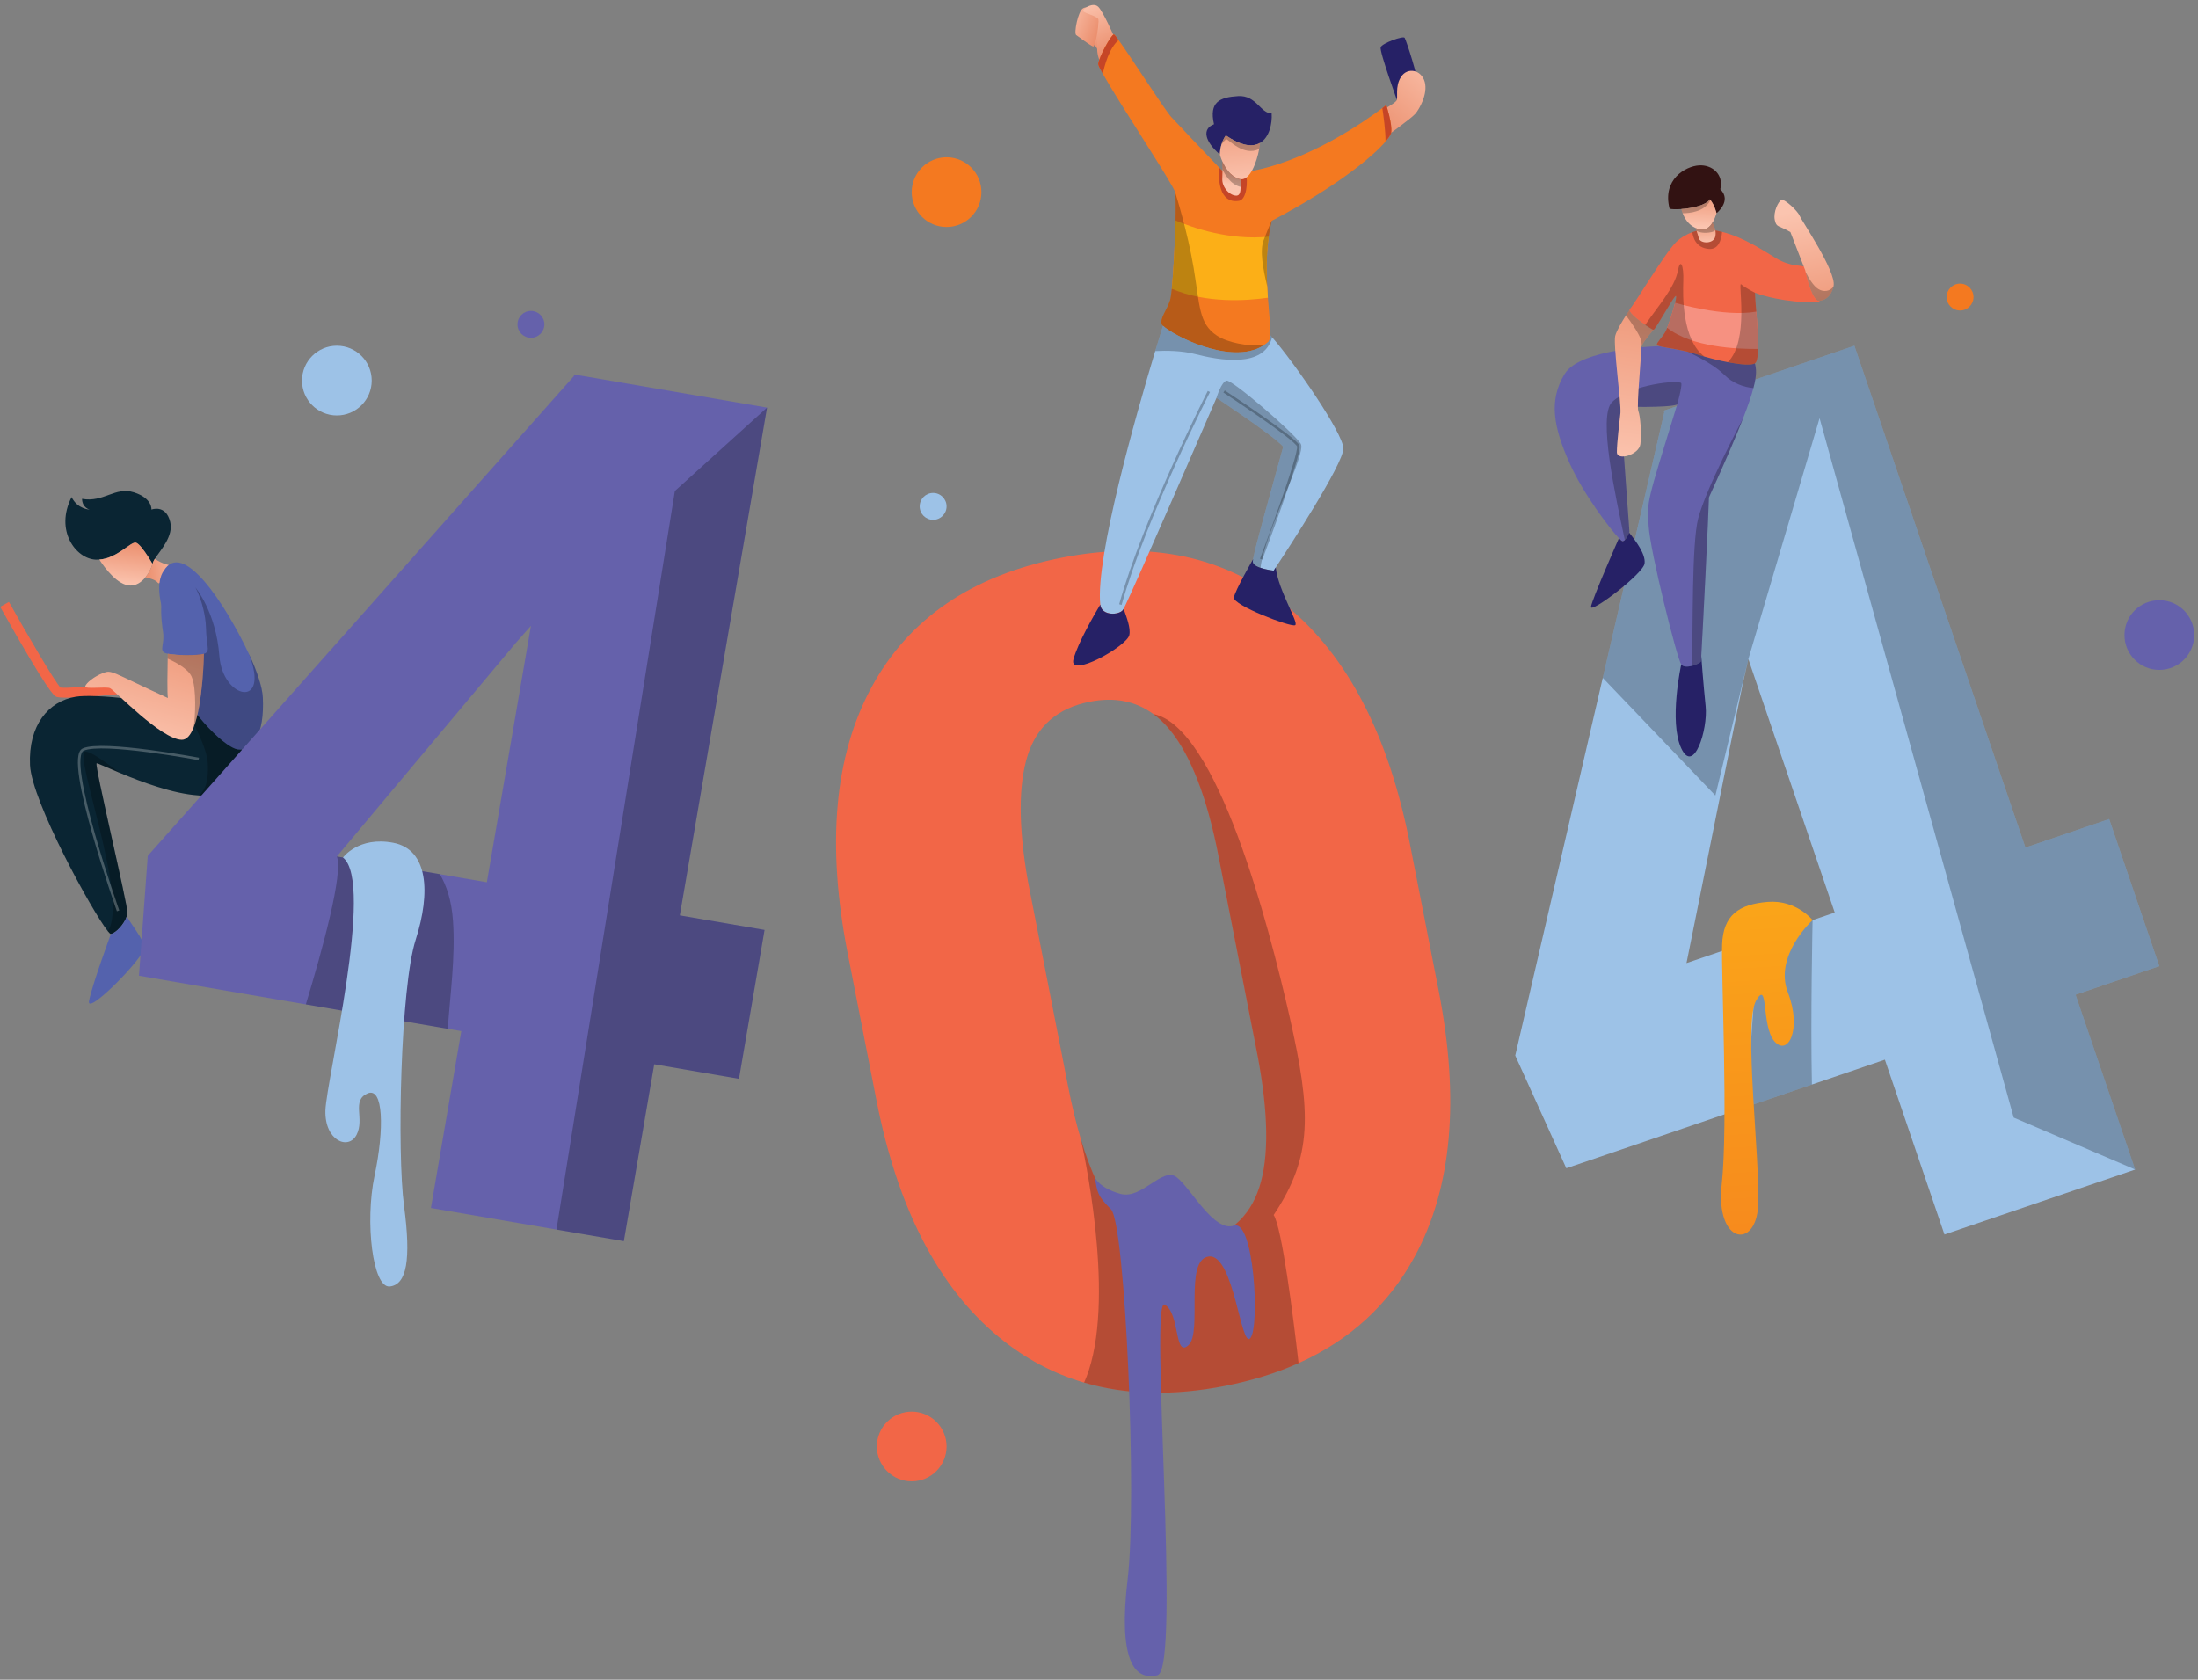 <svg width="403" height="308" viewBox="0 0 403 308" fill="none" xmlns="http://www.w3.org/2000/svg">
<rect x="0" y="0" width="403" height="308" fill="#808080" stroke="none"/>
<path d="M395.91 177.158L386.715 150.185L371.361 155.416L340 63.396L305.037 75.308L305.142 75.621L293.865 124.299L277.82 193.549L287.18 214.215L320.194 202.965L332.212 198.868L345.591 194.307L356.514 226.365L391.478 214.453L380.554 182.395L395.91 177.158ZM332.336 168.717L324.405 171.42L309.216 176.597L319.583 125.124L320.558 120.853L336.396 167.332L332.336 168.717Z" fill="#9DC2E7"/>
<path opacity="0.25" d="M380.554 182.394L391.478 214.452L369.208 204.926L333.615 76.682L320.558 120.854L314.512 145.873L293.866 124.297L305.143 75.62L305.038 75.307L340 63.396L371.36 155.417L386.714 150.185L395.91 177.158L380.554 182.394Z" fill="#010101"/>
<path opacity="0.25" d="M332.212 198.867L320.194 202.964L321.96 178.197V173.682L324.405 171.42L325.978 169.967L332.335 168.717C332.336 168.717 331.942 186.909 332.212 198.867Z" fill="#010101"/>
<path d="M332.338 168.716C332.338 168.716 329.334 164.944 324.09 165.38C318.846 165.816 315.92 167.783 315.744 173.245C315.568 178.708 316.871 206.237 315.674 217.162C314.477 228.087 321.925 229.179 322.352 221.095C322.78 213.011 319.615 187.666 321.961 183.515C324.309 179.364 322.88 188.103 325.342 190.944C327.805 193.784 330.426 188.759 327.805 181.986C325.182 175.212 332.338 168.716 332.338 168.716Z" fill="url(#paint0_linear_103_6)"/>
<path d="M12.161 127.93C11.263 127.93 10.598 127.881 10.311 127.761C9.976 127.62 8.954 127.194 0.032 111.268L1.636 110.37C4.968 116.317 10.021 124.973 11.091 126.08C12.062 126.237 17.398 125.865 22.126 125.39L22.311 127.22C19.334 127.518 14.766 127.93 12.161 127.93Z" fill="#F26647"/>
<path d="M44.503 135.653V136.186C44.503 136.186 44.016 146.295 36.448 145.859C36.429 145.859 36.411 145.854 36.392 145.854C31.712 145.551 25.919 143.367 22.035 141.745C19.594 140.724 17.902 139.924 17.714 139.956C17.222 140.034 23.446 165.927 23.363 167.402C23.354 167.6 23.308 167.811 23.239 168.028C22.798 169.43 21.258 171.112 20.334 171.251C20.237 171.265 20.04 171.085 19.76 170.735C16.946 167.237 5.807 146.917 5.503 140.282C5.177 132.991 8.863 128.6 13.861 127.763C17.548 127.147 28.329 128.632 33.73 129.455C35.648 129.749 36.884 129.956 36.884 129.956L44.503 135.653Z" fill="#0A2533"/>
<path opacity="0.25" d="M23.364 167.402C23.355 167.6 23.309 167.811 23.24 168.028C22.799 169.43 21.259 171.112 20.335 171.251C20.238 171.265 20.041 171.085 19.761 170.735C23.724 165.14 13.365 137.901 15.618 137.823C16.73 137.786 19.19 139.676 22.036 141.745C19.595 140.724 17.903 139.924 17.715 139.956C17.222 140.034 23.447 165.926 23.364 167.402Z" fill="#010101"/>
<path opacity="0.25" d="M44.503 135.653V136.186C44.503 136.186 44.016 146.295 36.448 145.859C37.937 144.669 38.213 142.572 38.102 140.034C37.974 137.096 35.256 132.067 33.73 129.456C35.648 129.75 36.884 129.957 36.884 129.957L44.503 135.653Z" fill="#010101"/>
<path d="M28.398 102.459C28.146 102.855 27.98 103.186 27.98 103.438C27.98 103.438 27.971 103.423 27.953 103.392C27.865 103.236 27.548 102.689 27.14 102.054C26.45 100.988 25.498 99.663 24.923 99.502C23.999 99.249 21.54 102.356 18.216 102.605C17.995 102.625 17.775 102.628 17.549 102.62C13.89 102.454 10.009 97.264 13.126 91.149C14.216 93.388 16.455 93.443 16.455 93.443C16.455 93.443 15.089 93.168 15.039 91.475C19.024 92.183 21.099 89.181 24.542 90.275C27.98 91.364 27.765 93.442 27.765 93.442C27.765 93.442 30.385 92.403 31.203 95.681C31.86 98.303 29.41 100.887 28.398 102.459Z" fill="#0A2533"/>
<path d="M27.953 103.393C27.719 104.22 27.272 105.122 26.67 105.852C25.94 106.745 24.974 107.397 23.884 107.37C21.558 107.315 19.245 104.193 18.216 102.606C21.54 102.358 23.999 99.251 24.923 99.503C25.498 99.664 26.449 100.988 27.14 102.055C27.547 102.69 27.865 103.237 27.953 103.393Z" fill="url(#paint1_linear_103_6)"/>
<path d="M31.313 103.709C31.313 103.709 29.566 107.7 28.909 106.826C28.555 106.353 27.534 106.041 26.67 105.851C27.273 105.121 27.719 104.219 27.953 103.392C27.972 103.423 27.98 103.438 27.98 103.438C27.98 103.185 28.146 102.854 28.398 102.459C29.667 103.416 31.313 103.709 31.313 103.709Z" fill="url(#paint2_linear_103_6)"/>
<path d="M43.602 137.414C40.816 137.005 33.281 128.812 33.281 125.286C33.281 124.789 33.226 124.237 33.134 123.636C32.555 119.967 30.436 114.588 29.553 110.786C28.528 106.363 30.003 104.708 30.003 104.708C33.433 98.81 41.195 110.501 45.622 119.875L45.627 119.88C47.116 123.038 48.101 125.971 48.192 127.935C48.509 134.572 46.388 137.823 43.602 137.414Z" fill="#5462AD"/>
<path opacity="0.25" d="M43.602 137.414C40.816 137.005 33.281 128.812 33.281 125.286C33.281 124.789 33.226 124.237 33.134 123.636L33.116 122.064L35.846 107.756C35.846 107.756 39.616 112.239 40.218 120.266C40.816 128.293 49.654 130.04 45.626 119.88C47.115 123.038 48.1 125.971 48.191 127.935C48.509 134.572 46.388 137.823 43.602 137.414Z" fill="#010101"/>
<path d="M37.758 119.718C37.685 119.781 37.556 119.832 37.386 119.879C36.094 120.236 32.329 120.182 30.761 119.874C30.527 119.828 30.338 119.773 30.219 119.718C29.185 119.226 30.219 118.022 29.893 115.893C29.566 113.76 28.747 107.535 31.915 105.622C35.229 103.622 37.647 111.193 37.758 114.964C37.869 118.735 38.471 119.116 37.758 119.718Z" fill="#5462AD"/>
<path d="M37.386 119.879C37.386 119.879 37.235 129.087 35.478 133.432C35.478 133.437 35.478 133.437 35.478 133.441C34.931 134.793 34.228 135.671 33.322 135.653C29.511 135.57 20.951 126.518 20.17 126.187C19.393 125.86 15.499 126.435 15.623 125.86C15.747 125.286 17.264 124.016 18.9 123.405C20.542 122.79 20.252 123.157 30.78 127.994C30.637 127.065 30.697 123.047 30.743 120.771C30.748 120.426 30.758 120.123 30.762 119.875C32.33 120.182 36.094 120.237 37.386 119.879Z" fill="url(#paint3_linear_103_6)"/>
<path d="M26.504 173.627C26.771 175.268 15.746 186.49 16.32 183.543C16.89 180.592 20.334 171.25 20.334 171.25C21.258 171.111 22.798 169.43 23.239 168.027C24.141 169.59 26.279 172.266 26.504 173.627Z" fill="#5462AD"/>
<path opacity="0.25" d="M36.448 139.162C36.448 139.162 18.751 135.839 15.255 137.446C11.759 139.052 21.651 167.019 21.651 167.019" stroke="white" stroke-width="0.46" stroke-miterlimit="10"/>
<path opacity="0.25" d="M35.478 133.432C35.814 131.583 36.067 126.209 35.138 124.085C34.513 122.65 32.187 121.418 30.742 120.771C30.747 120.426 30.757 120.123 30.761 119.875C32.329 120.183 36.094 120.237 37.386 119.88C37.386 119.879 37.235 129.087 35.478 133.432Z" fill="#010101"/>
<path d="M321.487 71.151C321.129 72.53 320.531 74.305 319.602 76.681C318.278 80.088 316.278 84.731 313.331 91.204C313.258 94.492 312.21 115.46 311.925 120.287C311.888 120.876 311.865 121.225 311.856 121.271C311.815 121.482 311.056 121.887 310.229 122.094C309.447 122.296 308.611 122.323 308.251 121.845C307.511 120.862 302.514 101.032 302.271 96.363C302.023 91.692 301.779 92.758 307.511 74.162C306.118 74.815 297.089 74.571 297.089 74.571C297.089 74.571 298.744 97.346 298.753 97.511C298.753 97.534 298.739 97.589 298.707 97.667C298.602 97.98 298.27 98.675 297.912 99.024C297.751 99.184 297.585 99.276 297.433 99.23C297.346 99.208 297.134 99.014 296.827 98.688C295.094 96.848 290.34 90.661 287.765 84.891C284.735 78.091 283.994 73.337 286.864 68.588C289.733 63.835 304.26 63.471 304.26 63.471C305.18 63.728 307.294 63.981 309.386 64.478C310.002 64.621 310.618 64.791 311.198 64.984C314.38 66.041 320.443 67.383 321.749 66.63C322.039 67.644 322.103 68.83 321.487 71.151Z" fill="#6561AB"/>
<path d="M333.528 55.318C332.953 55.644 326.278 55.396 321.767 53.676C321.79 54.471 321.891 55.722 322.006 57.143C322.186 59.382 322.393 62.044 322.342 63.984C322.314 65.368 322.154 66.388 321.767 66.623C321.762 66.628 321.758 66.632 321.748 66.632C321.055 67.032 319.022 66.839 316.788 66.416C315.344 66.14 313.818 65.768 312.517 65.395C312.043 65.257 311.598 65.12 311.198 64.986C308.642 64.131 305.452 63.804 304.26 63.473C303.961 63.39 303.791 63.312 303.781 63.22C303.745 62.769 304.889 61.749 305.427 60.682C305.491 60.549 305.578 60.351 305.675 60.098C306.112 58.981 306.797 56.866 307.128 55.519C307.325 54.724 307.399 54.2 307.225 54.291C306.692 54.576 303.537 60.475 303.169 60.475C303.041 60.475 302.406 60.112 301.652 59.601C300.383 58.741 298.788 57.477 298.751 56.875C298.742 56.792 298.765 56.723 298.825 56.668C299.565 55.969 305.215 46.466 307.265 44.439C308.226 43.482 309.362 42.908 310.286 42.568C311.32 42.182 312.102 42.094 312.102 42.094C313.32 42.052 314.547 42.214 315.743 42.517C319.807 43.533 323.536 46.099 325.66 47.367C328.404 49.004 330.289 48.554 330.983 48.963C331.684 49.378 334.097 54.987 333.528 55.318Z" fill="#F26647"/>
<path d="M322.342 63.984C318.563 64.03 310.163 63.694 305.676 60.099C306.113 58.982 306.798 56.867 307.129 55.52C307.129 55.52 315.997 58.209 322.006 57.143C322.186 59.382 322.393 62.044 322.342 63.984Z" fill="#F69181"/>
<path opacity="0.25" d="M315.745 42.519C315.599 44.091 315.042 45.783 313.331 45.65C310.918 45.462 310.398 43.489 310.288 42.57C311.322 42.184 312.104 42.096 312.104 42.096C313.322 42.054 314.549 42.215 315.745 42.519Z" fill="#010101"/>
<path d="M314.724 39.093C314.724 39.093 314.315 37.415 313.492 36.551C312.826 37.636 310.256 38.192 308.274 38.335C307.336 38.404 306.527 38.381 306.118 38.275C304.725 32.864 309.069 30.491 311.488 30.326C313.901 30.16 316.076 31.958 315.419 34.703C317.588 36.841 314.724 39.093 314.724 39.093Z" fill="#321212"/>
<path d="M314.724 39.093C314.6 39.452 314.407 40.082 314.076 40.67H314.071C313.529 41.649 312.619 42.518 311.042 41.879C310.987 41.856 310.932 41.833 310.881 41.806C309.553 41.203 308.863 40.031 308.514 39.107C308.404 38.817 308.326 38.551 308.275 38.335C310.256 38.192 312.827 37.636 313.493 36.551C313.53 36.593 313.567 36.634 313.603 36.675C314.352 37.567 314.724 39.093 314.724 39.093Z" fill="url(#paint4_linear_103_6)"/>
<path d="M314.517 43.272C314.274 44.789 311.773 44.707 311.501 43.723C311.358 43.213 311.197 42.721 311.073 42.362C310.963 42.027 310.88 41.81 310.88 41.81V41.806C310.931 41.833 310.986 41.856 311.041 41.879C312.618 42.518 313.528 41.65 314.07 40.67H314.075C313.905 41.01 314.36 41.438 314.512 42.242C314.568 42.532 314.582 42.873 314.517 43.272Z" fill="url(#paint5_linear_103_6)"/>
<path d="M301.53 103.329C301.286 105.214 291.535 112.588 291.701 111.278C291.861 109.967 296.827 98.69 296.827 98.69C297.135 99.016 297.347 99.21 297.433 99.232C297.925 99.375 298.55 98.124 298.706 97.669C300.017 99.315 301.75 101.646 301.53 103.329Z" fill="#262166"/>
<path d="M308.25 137.198C305.956 132.278 308.25 121.846 308.25 121.846C308.986 122.83 311.772 121.681 311.854 121.272C311.864 121.226 311.886 120.876 311.923 120.288C311.923 120.288 312.291 125.286 312.728 129.52C313.165 133.754 310.545 142.112 308.25 137.198Z" fill="#262166"/>
<path opacity="0.25" d="M307.51 74.163C306.117 74.816 297.088 74.572 297.088 74.572C297.088 74.572 298.743 97.347 298.752 97.512C298.752 97.535 298.738 97.59 298.706 97.668C298.601 97.981 298.269 98.676 297.911 99.025C296.247 91.232 292.928 76.29 295.575 73.725C298.964 70.447 308.14 69.574 308.273 70.291C308.407 71.013 307.51 74.163 307.51 74.163Z" fill="#010101"/>
<path d="M301.014 63.4C300.881 63.676 300.812 63.906 300.854 64.058C301.051 64.821 300.003 74.379 300.385 75.363C300.766 76.347 300.987 79.459 300.766 81.427C300.545 83.395 296.45 84.595 296.45 82.903C296.45 81.207 296.942 77.221 297.107 75.69C297.272 74.164 295.742 63.102 296.151 61.571C296.418 60.573 297.443 58.882 298.123 57.829C298.486 57.264 298.753 56.877 298.753 56.877C298.814 57.837 302.836 60.477 303.171 60.477C303.17 60.476 301.552 62.288 301.014 63.4Z" fill="url(#paint6_linear_103_6)"/>
<path opacity="0.25" d="M321.487 71.151C319.68 71.018 317.648 70.227 316.232 68.806C314.586 67.16 311.841 65.634 309.386 64.48C310.002 64.623 310.618 64.793 311.198 64.986C314.38 66.043 320.443 67.385 321.749 66.632C322.039 67.644 322.103 68.83 321.487 71.151Z" fill="#010101"/>
<path opacity="0.25" d="M319.602 76.682C318.278 80.089 316.278 84.732 313.331 91.205C313.258 94.493 312.21 115.461 311.925 120.288C311.888 120.877 311.865 121.226 311.856 121.272C311.815 121.483 311.056 121.888 310.229 122.095C310.417 115.024 310.169 99.632 311.365 95.053C312.793 89.573 319.202 77.436 319.602 76.682Z" fill="#010101"/>
<path opacity="0.25" d="M312.517 65.395C312.043 65.257 311.598 65.12 311.198 64.986C308.642 64.131 305.452 63.804 304.26 63.473C303.961 63.39 303.791 63.312 303.781 63.22C303.745 62.769 304.889 61.749 305.427 60.682C305.96 59.615 307.758 54.002 307.225 54.291C306.692 54.576 303.537 60.475 303.169 60.475C303.041 60.475 302.406 60.112 301.652 59.601C301.73 59.468 301.817 59.334 301.914 59.192C303.878 56.296 307.101 52.692 307.647 49.579C308.084 47.285 308.741 48.595 308.63 51.547C308.532 54.196 308.389 62.306 312.517 65.395Z" fill="#010101"/>
<path opacity="0.25" d="M321.767 66.623C321.762 66.628 321.758 66.632 321.748 66.632C321.055 67.032 319.022 66.839 316.788 66.416C320.783 62.412 318.603 51.566 319.229 52.123C319.964 52.776 321.766 53.677 321.766 53.677C321.85 56.628 323.041 65.846 321.767 66.623Z" fill="#010101"/>
<path opacity="0.25" d="M303.17 60.476C303.17 60.476 301.552 62.288 301.014 63.4C301 63.156 300.983 62.931 300.959 62.729C300.835 61.557 299.01 59.009 298.122 57.828C298.485 57.263 298.752 56.876 298.752 56.876C298.813 57.837 302.835 60.476 303.17 60.476Z" fill="#010101"/>
<path opacity="0.25" d="M313.602 36.675C312.619 38.85 309.727 39.102 308.513 39.107C308.403 38.817 308.325 38.551 308.274 38.335C310.255 38.192 312.826 37.636 313.492 36.551C313.529 36.593 313.566 36.634 313.602 36.675Z" fill="#010101"/>
<path opacity="0.25" d="M314.512 42.243C314.328 42.386 314.104 42.492 313.823 42.556C312.504 42.855 311.575 42.598 311.074 42.363C310.964 42.028 310.881 41.811 310.881 41.811V41.807C310.932 41.834 310.987 41.857 311.042 41.88C312.619 42.519 313.529 41.651 314.071 40.671H314.076C313.906 41.011 314.361 41.438 314.512 42.243Z" fill="#010101"/>
<path d="M336.189 52.394C336.18 52.449 336.167 52.504 336.157 52.555C335.615 55.024 333.638 55.286 333.265 55.125C332.893 54.964 331.909 53.833 331.049 49.848C331.03 49.769 331.017 49.691 330.998 49.609C330.998 49.609 329.141 44.846 328.268 42.556C326.112 41.278 325.703 41.798 325.399 40.322C325.1 38.846 326.057 36.938 326.604 36.662C327.151 36.391 329.606 38.685 329.937 39.531C330.263 40.376 336.681 49.773 336.189 52.394Z" fill="url(#paint7_linear_103_6)"/>
<path opacity="0.25" d="M336.157 52.555C335.615 55.024 333.638 55.286 333.265 55.125C332.893 54.964 331.909 53.833 331.049 49.848C331.596 50.955 332.438 52.39 333.362 52.983C334.377 53.63 335.518 53.424 336.157 52.555Z" fill="#010101"/>
<path d="M263.771 181.622L258.502 154.714C254.604 134.812 247.087 120.294 235.952 111.153C224.812 102.018 211.053 99.053 194.672 102.262C178.291 105.471 166.674 113.369 159.828 125.951C152.978 138.539 151.507 154.818 155.419 174.79L160.706 201.8C164.591 221.633 172.099 236.119 183.238 245.254C187.941 249.111 193.118 251.869 198.768 253.521C206.496 255.788 215.112 255.985 224.614 254.127C229.538 253.166 234.035 251.773 238.094 249.952C247.49 245.741 254.579 239.245 259.361 230.455C266.212 217.868 267.679 201.588 263.771 181.622ZM230.881 217.739C229.079 223.257 225.268 226.585 219.447 227.725C213.42 228.906 208.523 227.214 204.745 222.645C202.17 219.532 199.968 214.912 198.142 208.784C198.142 208.779 198.142 208.774 198.142 208.774C198.138 208.765 198.138 208.755 198.133 208.742C197.287 205.901 196.524 202.733 195.843 199.244L188.447 161.468C186.714 151.546 186.709 143.887 188.428 138.489C190.148 133.093 193.954 129.814 199.843 128.665C204.335 127.782 208.21 128.541 211.465 130.932H211.47C212.578 131.75 213.616 132.752 214.582 133.948C218.384 138.651 221.326 146.32 223.404 156.944L230.562 193.498C232.578 204.14 232.684 212.217 230.881 217.739Z" fill="#F26647"/>
<path opacity="0.25" d="M233.525 222.787C235.043 225.123 237.06 241.002 238.095 249.953C234.035 251.774 229.538 253.167 224.615 254.128C215.113 255.985 206.497 255.788 198.769 253.522C199.085 252.809 199.375 252.064 199.623 251.301C204.446 236.566 198.419 209.98 198.143 208.784C199.968 214.912 202.17 219.532 204.746 222.645C208.524 227.214 213.421 228.906 219.448 227.725C225.268 226.584 229.08 223.256 230.882 217.739C232.685 212.218 232.578 204.14 230.565 193.497L223.407 156.943C221.329 146.319 218.386 138.65 214.585 133.947C213.619 132.752 212.581 131.75 211.473 130.931C223.1 133.211 232.543 169.209 236.478 186.574C240.408 203.942 240.739 211.974 233.525 222.787Z" fill="#010101"/>
<path d="M200.708 215.847C200.708 215.847 201.462 217.818 205.422 218.91C209.383 220.002 213.097 213.876 215.719 215.847C218.341 217.818 222.537 225.987 226.229 224.743C229.921 223.499 231.013 243.163 229.266 245.348C227.518 247.533 226.261 229.873 221.646 230.401C217.03 230.927 220.526 244.255 217.904 246.659C215.282 249.063 216.375 240.76 213.535 239.23C210.694 237.701 216.594 306.088 212.223 307.18C207.853 308.273 205.013 304.121 206.761 289.483C208.509 274.845 206.323 224.373 203.701 221.751C201.081 219.129 201.245 218.637 200.708 215.847Z" fill="#6561AB"/>
<path d="M256.344 18.938C256.344 18.938 252.863 9.393 253.149 8.655C253.436 7.918 257.26 6.525 257.541 6.934C257.82 7.344 260.237 14.759 259.827 15.291C259.417 15.824 256.344 18.938 256.344 18.938Z" fill="#262166"/>
<path d="M198.417 6.421C198.417 6.421 200.542 7.302 201.487 9.597C202.431 11.891 202.063 3.616 202.063 3.616L201.039 2.674L198.417 6.421Z" fill="url(#paint8_linear_103_6)"/>
<path d="M197.311 6.421C197.311 6.421 199.974 8.408 200.425 8.531C200.875 8.654 201.745 3.451 201.352 2.632C200.957 1.812 199.514 0.993 198.577 1.526C197.639 2.059 196.875 6.099 197.311 6.421Z" fill="url(#paint9_linear_103_6)"/>
<path d="M204.399 7.016C204.399 7.016 202.278 2.1 201.352 1.24C200.425 0.38 198.705 1.486 198.581 1.936C198.457 2.386 200.639 2.714 201.352 3.452C202.064 4.19 200.138 9.638 201.982 11.564C203.825 13.489 204.399 7.016 204.399 7.016Z" fill="url(#paint10_linear_103_6)"/>
<path d="M253.723 20.043C253.723 20.043 255.607 19.019 256.017 18.486C256.426 17.953 255.689 15.946 256.877 14.103C258.065 12.259 260.605 12.792 261.219 15.004C261.834 17.216 260.237 20.002 259.499 20.862C258.761 21.722 253.723 25.327 253.723 25.327" fill="url(#paint11_linear_103_6)"/>
<path d="M255.073 24.317C255.018 24.644 254.682 25.204 254.03 25.968C251.639 28.763 245.051 34.234 233.176 40.487C232.942 41.443 232.758 42.418 232.62 43.392C232.179 46.504 232.187 49.649 232.335 52.476C232.371 53.203 232.417 53.911 232.468 54.591C232.685 57.57 232.979 60.03 232.901 61.455C232.864 62.08 232.754 62.503 232.543 62.691C232.276 62.925 231.995 63.137 231.701 63.326C225.77 67.133 214.975 61.446 213.228 59.735C213.09 59.602 213.007 59.491 212.99 59.413C212.686 58.264 213.863 57.036 214.52 55.068C214.63 54.733 214.741 53.983 214.851 52.958C215.164 49.928 215.435 44.508 215.532 40.43C215.587 37.827 215.573 35.773 215.454 35.23C215.449 35.221 215.449 35.211 215.449 35.211C215.123 33.873 205.178 18.849 202.195 13.525C201.648 12.555 201.336 11.907 201.353 11.723C201.463 10.523 203.757 6.262 204.249 6.317C204.332 6.326 204.636 6.708 205.095 7.342C207.399 10.542 213.596 20.215 214.736 21.447C215.803 22.601 221.232 28.316 223.559 30.766C224.216 31.451 224.625 31.883 224.625 31.883C225.885 31.86 227.148 31.745 228.413 31.548C239.589 29.824 250.572 21.999 253.446 19.824C253.919 19.466 254.173 19.263 254.173 19.263C254.173 19.263 255.321 22.787 255.073 24.317Z" fill="#F47920"/>
<path d="M227.183 36.826C223.371 37.442 223.36 32.482 223.558 30.767C224.215 31.452 224.624 31.884 224.624 31.884C225.884 31.861 227.147 31.746 228.412 31.549C228.886 33.503 228.506 36.615 227.183 36.826Z" fill="#C54527"/>
<path d="M231.042 26.193C230.302 26.639 229.336 26.791 228.104 26.473C227.157 26.234 226.048 25.715 224.756 24.836C224.756 24.836 223.735 26.064 223.653 28.316C220.949 25.981 220.292 23.645 222.586 22.785C221.644 18.689 223.653 17.829 227.009 17.627C230.37 17.42 231.147 20.863 233.155 20.781C233.277 22.617 232.757 25.177 231.042 26.193Z" fill="#262166"/>
<path d="M231.042 26.193C231.005 26.524 230.95 26.905 230.872 27.315C230.421 29.711 229.244 33.053 227.47 32.869C227.378 32.865 227.282 32.846 227.18 32.814C225.585 32.313 224.624 30.764 224.123 29.624C223.792 28.884 223.654 28.318 223.654 28.318C223.681 27.606 223.8 26.994 223.953 26.493C224.279 25.412 224.757 24.838 224.757 24.838C226.049 25.716 227.157 26.236 228.105 26.475C229.336 26.791 230.302 26.639 231.042 26.193Z" fill="url(#paint12_linear_103_6)"/>
<path d="M227.47 34.28C227.451 35.149 227.332 35.829 226.753 35.87C225.58 35.953 224.022 34.422 224.105 32.758C224.132 32.193 224.142 31.591 224.142 31.039C224.142 30.482 224.132 29.977 224.123 29.623C224.624 30.763 225.585 32.312 227.18 32.813C227.282 32.845 227.378 32.864 227.47 32.868C227.465 33.352 227.484 33.839 227.47 34.28Z" fill="url(#paint13_linear_103_6)"/>
<path d="M255.073 24.317C255.018 24.644 254.682 25.204 254.03 25.968C254.061 24.014 253.634 21.049 253.446 19.825C253.919 19.467 254.173 19.264 254.173 19.264C254.173 19.264 255.321 22.787 255.073 24.317Z" fill="#C54527"/>
<path d="M205.094 7.344C203.348 8.838 202.496 12.094 202.194 13.528C201.647 12.558 201.335 11.91 201.352 11.726C201.462 10.526 203.756 6.265 204.248 6.32C204.332 6.328 204.635 6.709 205.094 7.344Z" fill="#C54527"/>
<path d="M232.467 54.591C228.56 55.156 221.208 55.658 214.85 52.959C215.163 49.929 215.434 44.509 215.531 40.431C218.68 41.764 225.479 44.136 232.62 43.391C232.063 47.305 232.219 51.272 232.467 54.591Z" fill="#FCAF17"/>
<path opacity="0.25" d="M231.7 63.327C225.309 67.428 213.273 60.509 212.989 59.414C212.685 58.265 213.862 57.037 214.519 55.069C214.629 54.734 214.74 53.984 214.85 52.959C215.163 49.929 215.434 44.509 215.531 40.431C215.586 37.828 215.572 35.774 215.453 35.231C215.591 35.654 217.752 42.504 218.859 49.17C220.008 56.052 219.76 59.331 223.121 61.542C225.088 62.834 228.679 63.515 231.7 63.327Z" fill="#010101"/>
<path d="M246.305 82.245C246.305 85.086 236.034 100.828 233.907 104.059C233.663 104.432 233.525 104.639 233.525 104.639C233.525 104.639 232.201 104.487 231.111 104.119C230.353 103.856 229.705 103.498 229.705 103.002C229.705 102.9 229.724 102.744 229.756 102.537C230.119 100.344 232.376 92.409 235.273 81.918C233.747 80.061 223.04 72.958 223.04 72.958C223.04 72.958 223.035 72.967 223.03 72.985C222.566 74.056 207.703 108.426 206.015 111.631C205.955 111.746 205.913 111.819 205.886 111.852C205.123 112.836 201.955 112.942 201.735 110.868C201.735 110.864 201.735 110.864 201.735 110.859C200.825 102.171 208.318 75.964 211.808 64.375C212.433 62.297 212.929 60.688 213.228 59.736C214.975 61.446 225.77 67.133 231.701 63.327C231.995 63.138 232.276 62.927 232.543 62.692C232.754 62.504 232.864 62.081 232.901 61.456C233.011 61.575 233.127 61.704 233.241 61.842C237.377 66.572 246.305 79.509 246.305 82.245Z" fill="#9DC2E7"/>
<path d="M207.062 116.44C206.653 118.486 195.835 124.55 196.82 120.881C197.62 117.906 200.626 112.716 201.734 110.859C201.734 110.864 201.734 110.864 201.734 110.868C201.955 112.942 205.123 112.837 205.885 111.852C205.912 111.82 205.954 111.747 206.014 111.631C206.566 113.213 207.329 115.116 207.062 116.44Z" fill="#262166"/>
<path d="M237.46 114.637C236.637 115.047 225.989 110.95 226.233 109.557C226.481 108.164 229.754 102.537 229.754 102.537C229.722 102.744 229.703 102.9 229.703 103.002C229.703 104.201 233.523 104.639 233.523 104.639C233.523 104.639 233.661 104.432 233.905 104.059C234.38 108.312 238.228 114.252 237.46 114.637Z" fill="#262166"/>
<path opacity="0.25" d="M221.646 71.785C221.646 71.785 209.847 94.956 205.422 110.859" stroke="#010101" stroke-width="0.46" stroke-miterlimit="10"/>
<path opacity="0.25" d="M224.431 71.785C224.431 71.785 237.54 80.388 238.033 81.781C238.524 83.174 231.232 102.538 231.232 102.538" stroke="#010101" stroke-width="0.46" stroke-miterlimit="10"/>
<path opacity="0.25" d="M233.24 61.841C231.797 67.606 223.438 66.039 219.163 64.931C216.676 64.287 213.825 64.264 211.808 64.374C212.433 62.296 212.929 60.687 213.228 59.735C214.975 61.445 225.77 67.132 231.701 63.326C231.995 63.137 232.276 62.926 232.543 62.691C232.754 62.503 232.864 62.08 232.901 61.455C233.01 61.575 233.125 61.704 233.24 61.841Z" fill="#010101"/>
<path opacity="0.25" d="M231.111 104.12C230.353 103.857 229.705 103.499 229.705 103.003C229.705 102.901 229.724 102.745 229.756 102.538C230.119 100.345 232.376 92.41 235.273 81.919C233.747 80.062 223.04 72.959 223.04 72.959C223.04 72.959 223.913 70.012 224.897 69.792C225.88 69.576 237.241 79.35 238.496 81.373C239.603 83.15 231.866 97.66 231.111 104.12Z" fill="#010101"/>
<path opacity="0.25" d="M231.042 26.193C231.005 26.524 230.95 26.905 230.872 27.315C228.008 28.773 225.198 25.49 224.863 25.531C224.67 25.554 224.274 26.051 223.953 26.492C224.279 25.411 224.757 24.837 224.757 24.837C226.049 25.715 227.157 26.235 228.105 26.474C229.336 26.791 230.302 26.639 231.042 26.193Z" fill="#010101"/>
<path opacity="0.25" d="M227.47 34.28C225.58 33.82 224.536 31.926 224.142 31.039C224.142 30.482 224.132 29.977 224.123 29.623C224.624 30.763 225.585 32.312 227.18 32.813C227.282 32.845 227.378 32.864 227.47 32.868C227.465 33.352 227.484 33.839 227.47 34.28Z" fill="#010101"/>
<path opacity="0.25" d="M232.62 43.392C232.179 46.504 232.187 49.649 232.335 52.476C231.59 49.336 230.938 45.961 231.7 44.008C233.014 40.643 233.157 40.487 233.176 40.487C232.941 41.443 232.757 42.417 232.62 43.392Z" fill="#010101"/>
<path d="M140.634 74.742L105.262 68.664L105.207 68.981L27.092 156.929L25.479 178.914L36.683 180.84L56.075 184.173L82.105 188.647L84.579 189.07L82.717 199.915L81.853 204.932L79.007 221.505L102.03 225.463L114.38 227.583L119.951 195.148L135.49 197.814L140.179 170.519L124.64 167.853L140.634 74.742ZM96.477 119.81L89.263 161.775L80.634 160.29L61.761 157.05L72.211 144.577L74.602 141.722L94.527 117.94L97.345 114.75L96.477 119.81Z" fill="#6561AB"/>
<path opacity="0.25" d="M82.105 188.647L56.075 184.173C59.141 174.045 62.967 160.087 61.762 157.049L80.635 160.289C81.844 162.304 82.8 165.075 83.058 168.878C83.517 175.609 82.514 182.482 82.105 188.647Z" fill="#010101"/>
<path d="M62.888 157.245C62.888 157.245 65.726 153.307 72.117 154.537C78.508 155.767 79 163.633 76.214 172.318C73.428 181.003 72.773 211.318 74.083 221.15C75.395 230.982 74.575 235.571 71.462 235.898C68.349 236.226 66.873 224.099 68.676 215.579C70.479 207.058 70.315 199.192 67.365 200.503C64.415 201.815 66.873 205.092 65.398 208.041C63.923 210.99 59.499 209.188 59.663 203.616C59.827 198.044 68.736 161.835 62.888 157.245Z" fill="#9DC2E7"/>
<path opacity="0.25" d="M124.64 167.853L140.179 170.519L135.49 197.814L119.951 195.148L114.379 227.583L102.03 225.462L123.735 90.033L140.634 74.742L124.64 167.853Z" fill="#010101"/>
<path d="M173.55 41.623C177.08 41.623 179.941 38.762 179.941 35.232C179.941 31.702 177.08 28.841 173.55 28.841C170.02 28.841 167.159 31.702 167.159 35.232C167.159 38.762 170.02 41.623 173.55 41.623Z" fill="#F47920"/>
<path d="M395.91 122.839C399.44 122.839 402.301 119.978 402.301 116.448C402.301 112.918 399.44 110.057 395.91 110.057C392.38 110.057 389.519 112.918 389.519 116.448C389.519 119.978 392.38 122.839 395.91 122.839Z" fill="#6561AB"/>
<path d="M61.762 76.178C65.292 76.178 68.153 73.317 68.153 69.787C68.153 66.257 65.292 63.396 61.762 63.396C58.232 63.396 55.371 66.257 55.371 69.787C55.371 73.317 58.232 76.178 61.762 76.178Z" fill="#9DC2E7"/>
<path d="M167.16 271.621C170.69 271.621 173.551 268.76 173.551 265.23C173.551 261.7 170.69 258.839 167.16 258.839C163.63 258.839 160.769 261.7 160.769 265.23C160.769 268.76 163.63 271.621 167.16 271.621Z" fill="#F26647"/>
<path d="M359.376 56.935C360.737 56.935 361.841 55.831 361.841 54.47C361.841 53.109 360.737 52.005 359.376 52.005C358.015 52.005 356.911 53.109 356.911 54.47C356.911 55.831 358.015 56.935 359.376 56.935Z" fill="#F47920"/>
<path d="M171.085 95.318C172.446 95.318 173.55 94.214 173.55 92.853C173.55 91.492 172.446 90.388 171.085 90.388C169.724 90.388 168.62 91.492 168.62 92.853C168.62 94.214 169.724 95.318 171.085 95.318Z" fill="#9DC2E7"/>
<path d="M97.345 61.942C98.706 61.942 99.81 60.838 99.81 59.477C99.81 58.116 98.706 57.012 97.345 57.012C95.984 57.012 94.88 58.116 94.88 59.477C94.88 60.838 95.984 61.942 97.345 61.942Z" fill="#6561AB"/>
<defs>
<linearGradient id="paint0_linear_103_6" x1="320.622" y1="141.229" x2="328.487" y2="267.077" gradientUnits="userSpaceOnUse">
<stop stop-color="#FCAF17"/>
<stop offset="1" stop-color="#F47920"/>
</linearGradient>
<linearGradient id="paint1_linear_103_6" x1="22.641" y1="107.175" x2="23.542" y2="98.653" gradientUnits="userSpaceOnUse">
<stop stop-color="#FBC4AF"/>
<stop offset="1" stop-color="#EA8B69"/>
</linearGradient>
<linearGradient id="paint2_linear_103_6" x1="33.998" y1="104.325" x2="26.132" y2="104.898" gradientUnits="userSpaceOnUse">
<stop stop-color="#FBC4AF"/>
<stop offset="1" stop-color="#EA8B69"/>
</linearGradient>
<linearGradient id="paint3_linear_103_6" x1="23.701" y1="136.43" x2="30.911" y2="110.539" gradientUnits="userSpaceOnUse">
<stop stop-color="#FBC4AF"/>
<stop offset="1" stop-color="#EA8B69"/>
</linearGradient>
<linearGradient id="paint4_linear_103_6" x1="311.377" y1="41.502" x2="311.705" y2="34.006" gradientUnits="userSpaceOnUse">
<stop stop-color="#FBC4AF"/>
<stop offset="1" stop-color="#EA8B69"/>
</linearGradient>
<linearGradient id="paint5_linear_103_6" x1="312.833" y1="44.691" x2="312.587" y2="39.366" gradientUnits="userSpaceOnUse">
<stop stop-color="#FBC4AF"/>
<stop offset="1" stop-color="#EA8B69"/>
</linearGradient>
<linearGradient id="paint6_linear_103_6" x1="296.396" y1="84.892" x2="302.295" y2="46.547" gradientUnits="userSpaceOnUse">
<stop stop-color="#FBC4AF"/>
<stop offset="1" stop-color="#EA8B69"/>
</linearGradient>
<linearGradient id="paint7_linear_103_6" x1="329.4" y1="38.642" x2="333.988" y2="62.839" gradientUnits="userSpaceOnUse">
<stop stop-color="#FBC4AF"/>
<stop offset="1" stop-color="#EA8B69"/>
</linearGradient>
<linearGradient id="paint8_linear_103_6" x1="199.266" y1="2.947" x2="202.135" y2="9.043" gradientUnits="userSpaceOnUse">
<stop stop-color="#FBC4AF"/>
<stop offset="1" stop-color="#EA8B69"/>
</linearGradient>
<linearGradient id="paint9_linear_103_6" x1="194.916" y1="2.796" x2="202.044" y2="5.787" gradientUnits="userSpaceOnUse">
<stop stop-color="#FBC4AF"/>
<stop offset="1" stop-color="#EA8B69"/>
</linearGradient>
<linearGradient id="paint10_linear_103_6" x1="199.007" y1="0.502" x2="203.596" y2="10.252" gradientUnits="userSpaceOnUse">
<stop stop-color="#FBC4AF"/>
<stop offset="1" stop-color="#EA8B69"/>
</linearGradient>
<linearGradient id="paint11_linear_103_6" x1="264.341" y1="10.151" x2="251.315" y2="25.636" gradientUnits="userSpaceOnUse">
<stop stop-color="#FBC4AF"/>
<stop offset="1" stop-color="#EA8B69"/>
</linearGradient>
<linearGradient id="paint12_linear_103_6" x1="227.907" y1="33.755" x2="226.514" y2="17.531" gradientUnits="userSpaceOnUse">
<stop stop-color="#FBC4AF"/>
<stop offset="1" stop-color="#EA8B69"/>
</linearGradient>
<linearGradient id="paint13_linear_103_6" x1="225.524" y1="33.881" x2="226.18" y2="29.702" gradientUnits="userSpaceOnUse">
<stop stop-color="#FBC4AF"/>
<stop offset="1" stop-color="#EA8B69"/>
</linearGradient>
</defs>
</svg>
